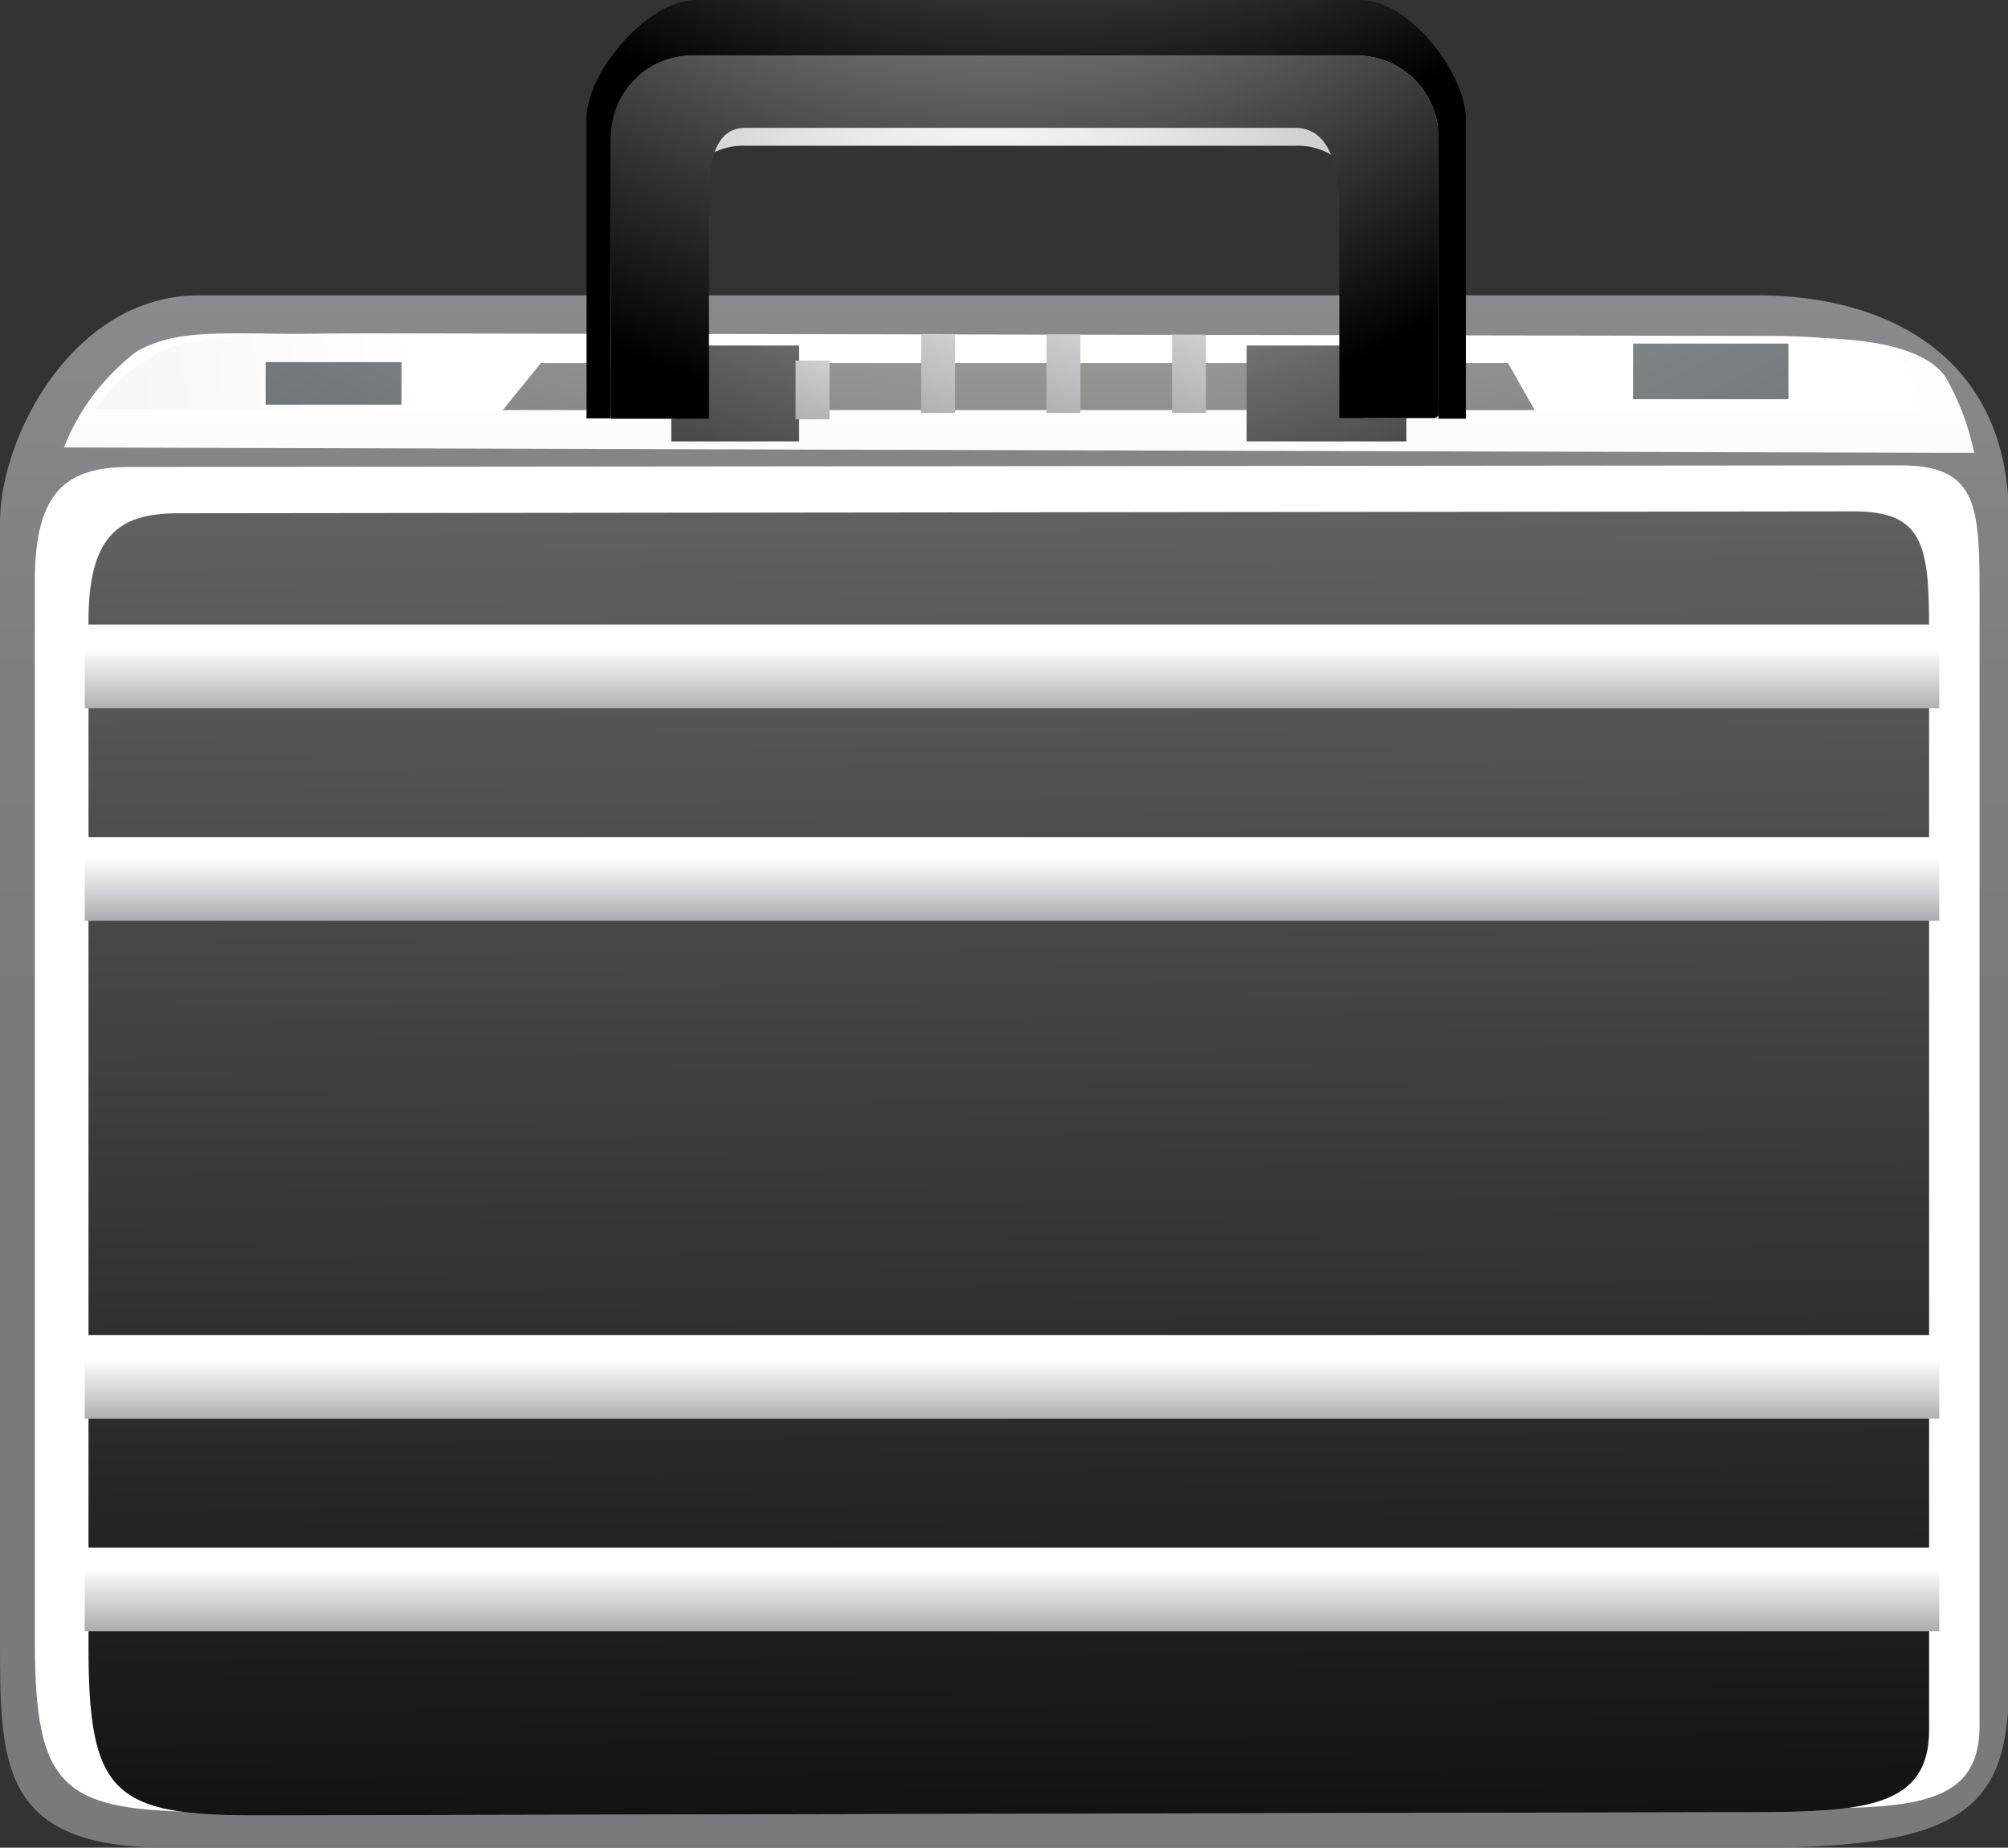 <svg xmlns="http://www.w3.org/2000/svg" xmlns:xlink="http://www.w3.org/1999/xlink" viewBox="0 0 62.82 57.81">
  <rect x="0" y="0" width="62.82" height="57.81" fill="#333333" stroke="none"/>
  <defs>
    <style>
      .cls-1 {
        isolation: isolate;
      }

      .cls-2 {
        fill: url(#New_Gradient_Swatch_229);
      }

      .cls-3 {
        fill: #fff;
      }

      .cls-4 {
        fill: url(#New_Gradient_Swatch_109);
      }

      .cls-5 {
        mix-blend-mode: screen;
        fill: url(#linear-gradient);
      }

      .cls-6 {
        fill: url(#linear-gradient-2);
      }

      .cls-7 {
        fill: url(#linear-gradient-3);
      }

      .cls-8 {
        fill: url(#New_Gradient_Swatch_123);
      }

      .cls-9 {
        fill: url(#New_Gradient_Swatch_12);
      }

      .cls-10 {
        fill: url(#New_Gradient_Swatch_12-2);
      }

      .cls-11 {
        fill: url(#linear-gradient-4);
      }

      .cls-12 {
        fill: url(#New_Gradient_Swatch_123-2);
      }

      .cls-13 {
        fill: url(#New_Gradient_Swatch_123-3);
      }

      .cls-14 {
        fill: url(#linear-gradient-5);
      }

      .cls-15 {
        fill: url(#linear-gradient-6);
      }

      .cls-16 {
        fill: url(#linear-gradient-7);
      }

      .cls-17 {
        fill: url(#New_Gradient_Swatch_123-4);
      }

      .cls-18 {
        fill: url(#New_Gradient_Swatch_123-5);
      }

      .cls-19 {
        fill: url(#New_Gradient_Swatch_123-6);
      }

      .cls-20 {
        fill: url(#New_Gradient_Swatch_109-2);
      }

      .cls-21 {
        fill: url(#New_Gradient_Swatch_109-3);
      }

      .cls-22 {
        fill: url(#New_Gradient_Swatch_109-4);
      }

      .cls-23 {
        fill: url(#New_Gradient_Swatch_109-5);
      }
    </style>
    <linearGradient id="New_Gradient_Swatch_229" data-name="New Gradient Swatch 229" x1="31.41" y1="-27.43" x2="31.41" y2="91.12" gradientUnits="userSpaceOnUse">
      <stop offset="0" stop-color="#fff"/>
      <stop offset="0" stop-color="#fefefe"/>
      <stop offset="0.08" stop-color="#d6d6d7"/>
      <stop offset="0.16" stop-color="#b4b5b6"/>
      <stop offset="0.24" stop-color="#9a9b9d"/>
      <stop offset="0.32" stop-color="#88898a"/>
      <stop offset="0.41" stop-color="#7d7e80"/>
      <stop offset="0.5" stop-color="#797a7c"/>
    </linearGradient>
    <radialGradient id="New_Gradient_Swatch_109" data-name="New Gradient Swatch 109" cx="30.31" cy="25.3" r="100.04" gradientTransform="translate(-1.04 -47.94) scale(0.99 0.99)" gradientUnits="userSpaceOnUse">
      <stop offset="0" stop-color="#fff"/>
      <stop offset="0.25" stop-color="#fff"/>
      <stop offset="1" stop-color="#abaaad"/>
    </radialGradient>
    <linearGradient id="linear-gradient" x1="30.78" y1="-67.23" x2="31.78" y2="66.77" gradientUnits="userSpaceOnUse">
      <stop offset="0" stop-color="#fff"/>
      <stop offset="1"/>
    </linearGradient>
    <linearGradient id="linear-gradient-2" x1="31.87" y1="7.85" x2="31.87" y2="88.99" gradientUnits="userSpaceOnUse">
      <stop offset="0" stop-color="#fff"/>
      <stop offset="0.16" stop-color="#f9f9f9"/>
      <stop offset="0.38" stop-color="#e9e9e9"/>
      <stop offset="0.62" stop-color="#cecece"/>
      <stop offset="0.87" stop-color="#a9a9a9"/>
      <stop offset="1" stop-color="#949494"/>
    </linearGradient>
    <linearGradient id="linear-gradient-3" x1="45.99" y1="9.76" x2="-82.91" y2="29.74" gradientTransform="matrix(1, 0, 0, 1, 0, 0)" xlink:href="#New_Gradient_Swatch_109"/>
    <radialGradient id="New_Gradient_Swatch_123" data-name="New Gradient Swatch 123" cx="21.91" cy="1957.65" r="92.45" gradientTransform="translate(8.9 -1266.21) scale(1.09 0.64)" gradientUnits="userSpaceOnUse">
      <stop offset="0" stop-color="#fff"/>
      <stop offset="0.54" stop-color="#777"/>
      <stop offset="1"/>
    </radialGradient>
    <radialGradient id="New_Gradient_Swatch_12" data-name="New Gradient Swatch 12" cx="29.55" cy="-36.22" r="107.39" gradientUnits="userSpaceOnUse">
      <stop offset="0" stop-color="#fff"/>
      <stop offset="0.01" stop-color="#f8f8f9"/>
      <stop offset="0.06" stop-color="#e2e3e5"/>
      <stop offset="0.1" stop-color="#d5d5d8"/>
      <stop offset="0.14" stop-color="#d0d1d4"/>
      <stop offset="0.16" stop-color="#c8cacd"/>
      <stop offset="0.24" stop-color="#aeb1b5"/>
      <stop offset="0.32" stop-color="#9ea2a6"/>
      <stop offset="0.37" stop-color="#989da1"/>
      <stop offset="0.53" stop-color="#74777a"/>
      <stop offset="0.69" stop-color="#525455"/>
      <stop offset="0.78" stop-color="#454647"/>
      <stop offset="0.83" stop-color="#3e3f40"/>
      <stop offset="0.9" stop-color="#2a2b2b"/>
      <stop offset="0.98" stop-color="#0a0a0a"/>
      <stop offset="1"/>
    </radialGradient>
    <radialGradient id="New_Gradient_Swatch_12-2" cx="33.07" cy="787.22" r="101.09" gradientTransform="translate(0 -664.19) scale(1 0.81)" xlink:href="#New_Gradient_Swatch_12"/>
    <linearGradient id="linear-gradient-4" x1="31.66" y1="41.88" x2="31.66" y2="44.49" gradientTransform="matrix(1, 0, 0, 1, 0, 0)" xlink:href="#New_Gradient_Swatch_109"/>
    <radialGradient id="New_Gradient_Swatch_123-2" cx="-20.1" cy="-5.19" r="31.02" gradientTransform="translate(55.37 0) scale(1.25 1)" xlink:href="#New_Gradient_Swatch_123"/>
    <radialGradient id="New_Gradient_Swatch_123-3" cx="-33.17" cy="-5.19" r="31.02" gradientTransform="translate(81.23 0) scale(1.33 1)" xlink:href="#New_Gradient_Swatch_123"/>
    <linearGradient id="linear-gradient-5" x1="31.66" y1="48.42" x2="31.66" y2="51.04" gradientTransform="matrix(1, 0, 0, 1, 0, 0)" xlink:href="#New_Gradient_Swatch_109"/>
    <linearGradient id="linear-gradient-6" x1="31.66" y1="19.65" x2="31.66" y2="22.27" gradientTransform="matrix(1, 0, 0, 1, 0, 0)" xlink:href="#New_Gradient_Swatch_109"/>
    <linearGradient id="linear-gradient-7" x1="31.66" y1="26.19" x2="31.66" y2="28.81" gradientTransform="matrix(1, 0, 0, 1, 0, 0)" xlink:href="#New_Gradient_Swatch_109"/>
    <radialGradient id="New_Gradient_Swatch_123-4" cx="30.89" cy="1.09" r="57.69" gradientTransform="matrix(1, 0, 0, 1, 0, 0)" xlink:href="#New_Gradient_Swatch_123"/>
    <radialGradient id="New_Gradient_Swatch_123-5" cx="31.22" cy="-15.49" r="29.01" gradientTransform="matrix(1, 0, 0, 1, 0, 0)" xlink:href="#New_Gradient_Swatch_123"/>
    <radialGradient id="New_Gradient_Swatch_123-6" cx="32.75" cy="-22.47" r="27.69" gradientTransform="matrix(1, 0, 0, 1, 0, 0)" xlink:href="#New_Gradient_Swatch_123"/>
    <radialGradient id="New_Gradient_Swatch_109-2" cx="28.41" cy="1191.6" r="9.56" gradientTransform="translate(0 -886.9) scale(1 0.75)" xlink:href="#New_Gradient_Swatch_109"/>
    <radialGradient id="New_Gradient_Swatch_109-3" cx="32.33" cy="4.5" r="9.56" gradientTransform="matrix(1, 0, 0, 1, 0, 0)" xlink:href="#New_Gradient_Swatch_109"/>
    <radialGradient id="New_Gradient_Swatch_109-4" cx="36.26" cy="4.5" r="9.56" gradientTransform="matrix(1, 0, 0, 1, 0, 0)" xlink:href="#New_Gradient_Swatch_109"/>
    <radialGradient id="New_Gradient_Swatch_109-5" cx="40.19" cy="4.5" r="9.56" gradientTransform="matrix(1, 0, 0, 1, 0, 0)" xlink:href="#New_Gradient_Swatch_109"/>
  </defs>
  <title>briefcase_metal</title>
  <g class="cls-1">
    <g id="Layer_1" data-name="Layer 1">
      <g>
        <path class="cls-2" d="M6.22,9.24H55c3.93,0,7.85,1.83,7.85,7V52.62c0,3.89-1.31,5.19-7.85,5.19H5.23C0,57.81,0,55.21,0,51.32v-35C0,13.67,2.29,9.24,6.22,9.24Z" transform="translate(0 0)"/>
        <path class="cls-3" d="M4.06,14.61l55.39-.05c2.31,0,2.48,1.13,2.48,3.82V54c0,2.69-2.42,2.58-6.61,2.58l-48.61.11c-4.74,0-5.62-.64-5.62-5.37V18.17C1.09,15.37,2.08,14.61,4.06,14.61Z" transform="translate(0 0)"/>
        <path class="cls-4" d="M5.57,16.06L58,16c2.19,0,2.35,1.09,2.35,3.69V54.13c0,2.6-2.37,2.57-6.34,2.57l-46,.1c-4.48,0-5.24-.7-5.24-5.28v-32C2.75,16.78,3.69,16.06,5.57,16.06Z" transform="translate(0 0)"/>
        <path class="cls-5" d="M5.57,16.06L58,16c2.19,0,2.35,1.09,2.35,3.69V54.13c0,2.6-2.37,2.57-6.34,2.57l-46,.1c-4.48,0-5.24-.7-5.24-5.28v-32C2.75,16.78,3.69,16.06,5.57,16.06Z" transform="translate(0 0)"/>
        <path class="cls-6" d="M2,14A7,7,0,0,1,4.27,11c1.37-.76,2.62-0.54,6.62-0.54l45.51,0.11c2.51,0,3.88.44,4.45,1.2a7.88,7.88,0,0,1,.91,2.4Z" transform="translate(0 0)"/>
        <path class="cls-7" d="M3,12.81a5.14,5.14,0,0,1,2.48-2c1.2-.31,2.51-0.38,6.32-0.38l43.52,0.08c2.4,0,3.71.31,4.25,0.84A1.85,1.85,0,0,1,60,12.81H3Z" transform="translate(0 0)"/>
        <polygon class="cls-8" points="48.01 12.83 15.73 12.83 16.92 11.36 47.18 11.36 48.01 12.83"/>
        <rect class="cls-9" x="51.09" y="10.75" width="4.86" height="1.74"/>
        <rect class="cls-10" x="8.31" y="11.33" width="4.25" height="1.33"/>
        <polygon class="cls-3" points="60.14 20.88 3.17 20.88 3.17 19.58 60.14 19.58 60.14 20.88 60.14 20.88"/>
        <rect class="cls-11" x="2.65" y="41.77" width="58.02" height="2.62"/>
        <rect class="cls-12" x="39" y="10.81" width="5" height="3"/>
        <rect class="cls-13" x="21" y="10.81" width="4" height="3"/>
        <rect class="cls-14" x="2.65" y="48.42" width="58.02" height="2.62"/>
        <rect class="cls-15" x="2.65" y="19.54" width="58.02" height="2.62"/>
        <rect class="cls-16" x="2.65" y="26.19" width="58.02" height="2.62"/>
        <path class="cls-17" d="M45,13V4.24c0-1.38-.66-3-2.09-3H22.21a3.49,3.49,0,0,0-3.1,3V13s0,0.06,0,.1h2.06V6.56a2.08,2.08,0,0,1,2.16-2H40.51a2.07,2.07,0,0,1,2.16,2v6.52h2.28S45,13,45,13Z" transform="translate(0 0)"/>
        <path class="cls-18" d="M45,13V4.24a2.55,2.55,0,0,0-2.59-2.5H21.71a2.55,2.55,0,0,0-2.6,2.5V13s0,0.06,0,.1h3.07V6.56c0-1.09,0-2.56,1.15-2.56H40.51c1.19,0,1.39,1.46,1.39,2.56v6.52h3S45,13,45,13Z" transform="translate(0 0)"/>
        <path class="cls-19" d="M19.11,13V4.24a2.55,2.55,0,0,1,2.6-2.5H42.37A2.55,2.55,0,0,1,45,4.24V13s0,0.06,0,.1h0.86a2,2,0,0,0,0-.22V3.71C45.83,2.26,44.08,0,42.56,0H21.78c-1.52,0-3.43,2.26-3.43,3.71v9.16c0,0.08,0,.15,0,0.22h0.75S19.11,13,19.11,13Z" transform="translate(0 0)"/>
        <rect class="cls-20" x="24.89" y="11.28" width="1.06" height="1.84"/>
        <rect class="cls-21" x="28.82" y="10.47" width="1.06" height="2.45"/>
        <rect class="cls-22" x="32.74" y="10.47" width="1.06" height="2.45"/>
        <rect class="cls-23" x="36.67" y="10.47" width="1.06" height="2.45"/>
      </g>
    </g>
  </g>
</svg>
